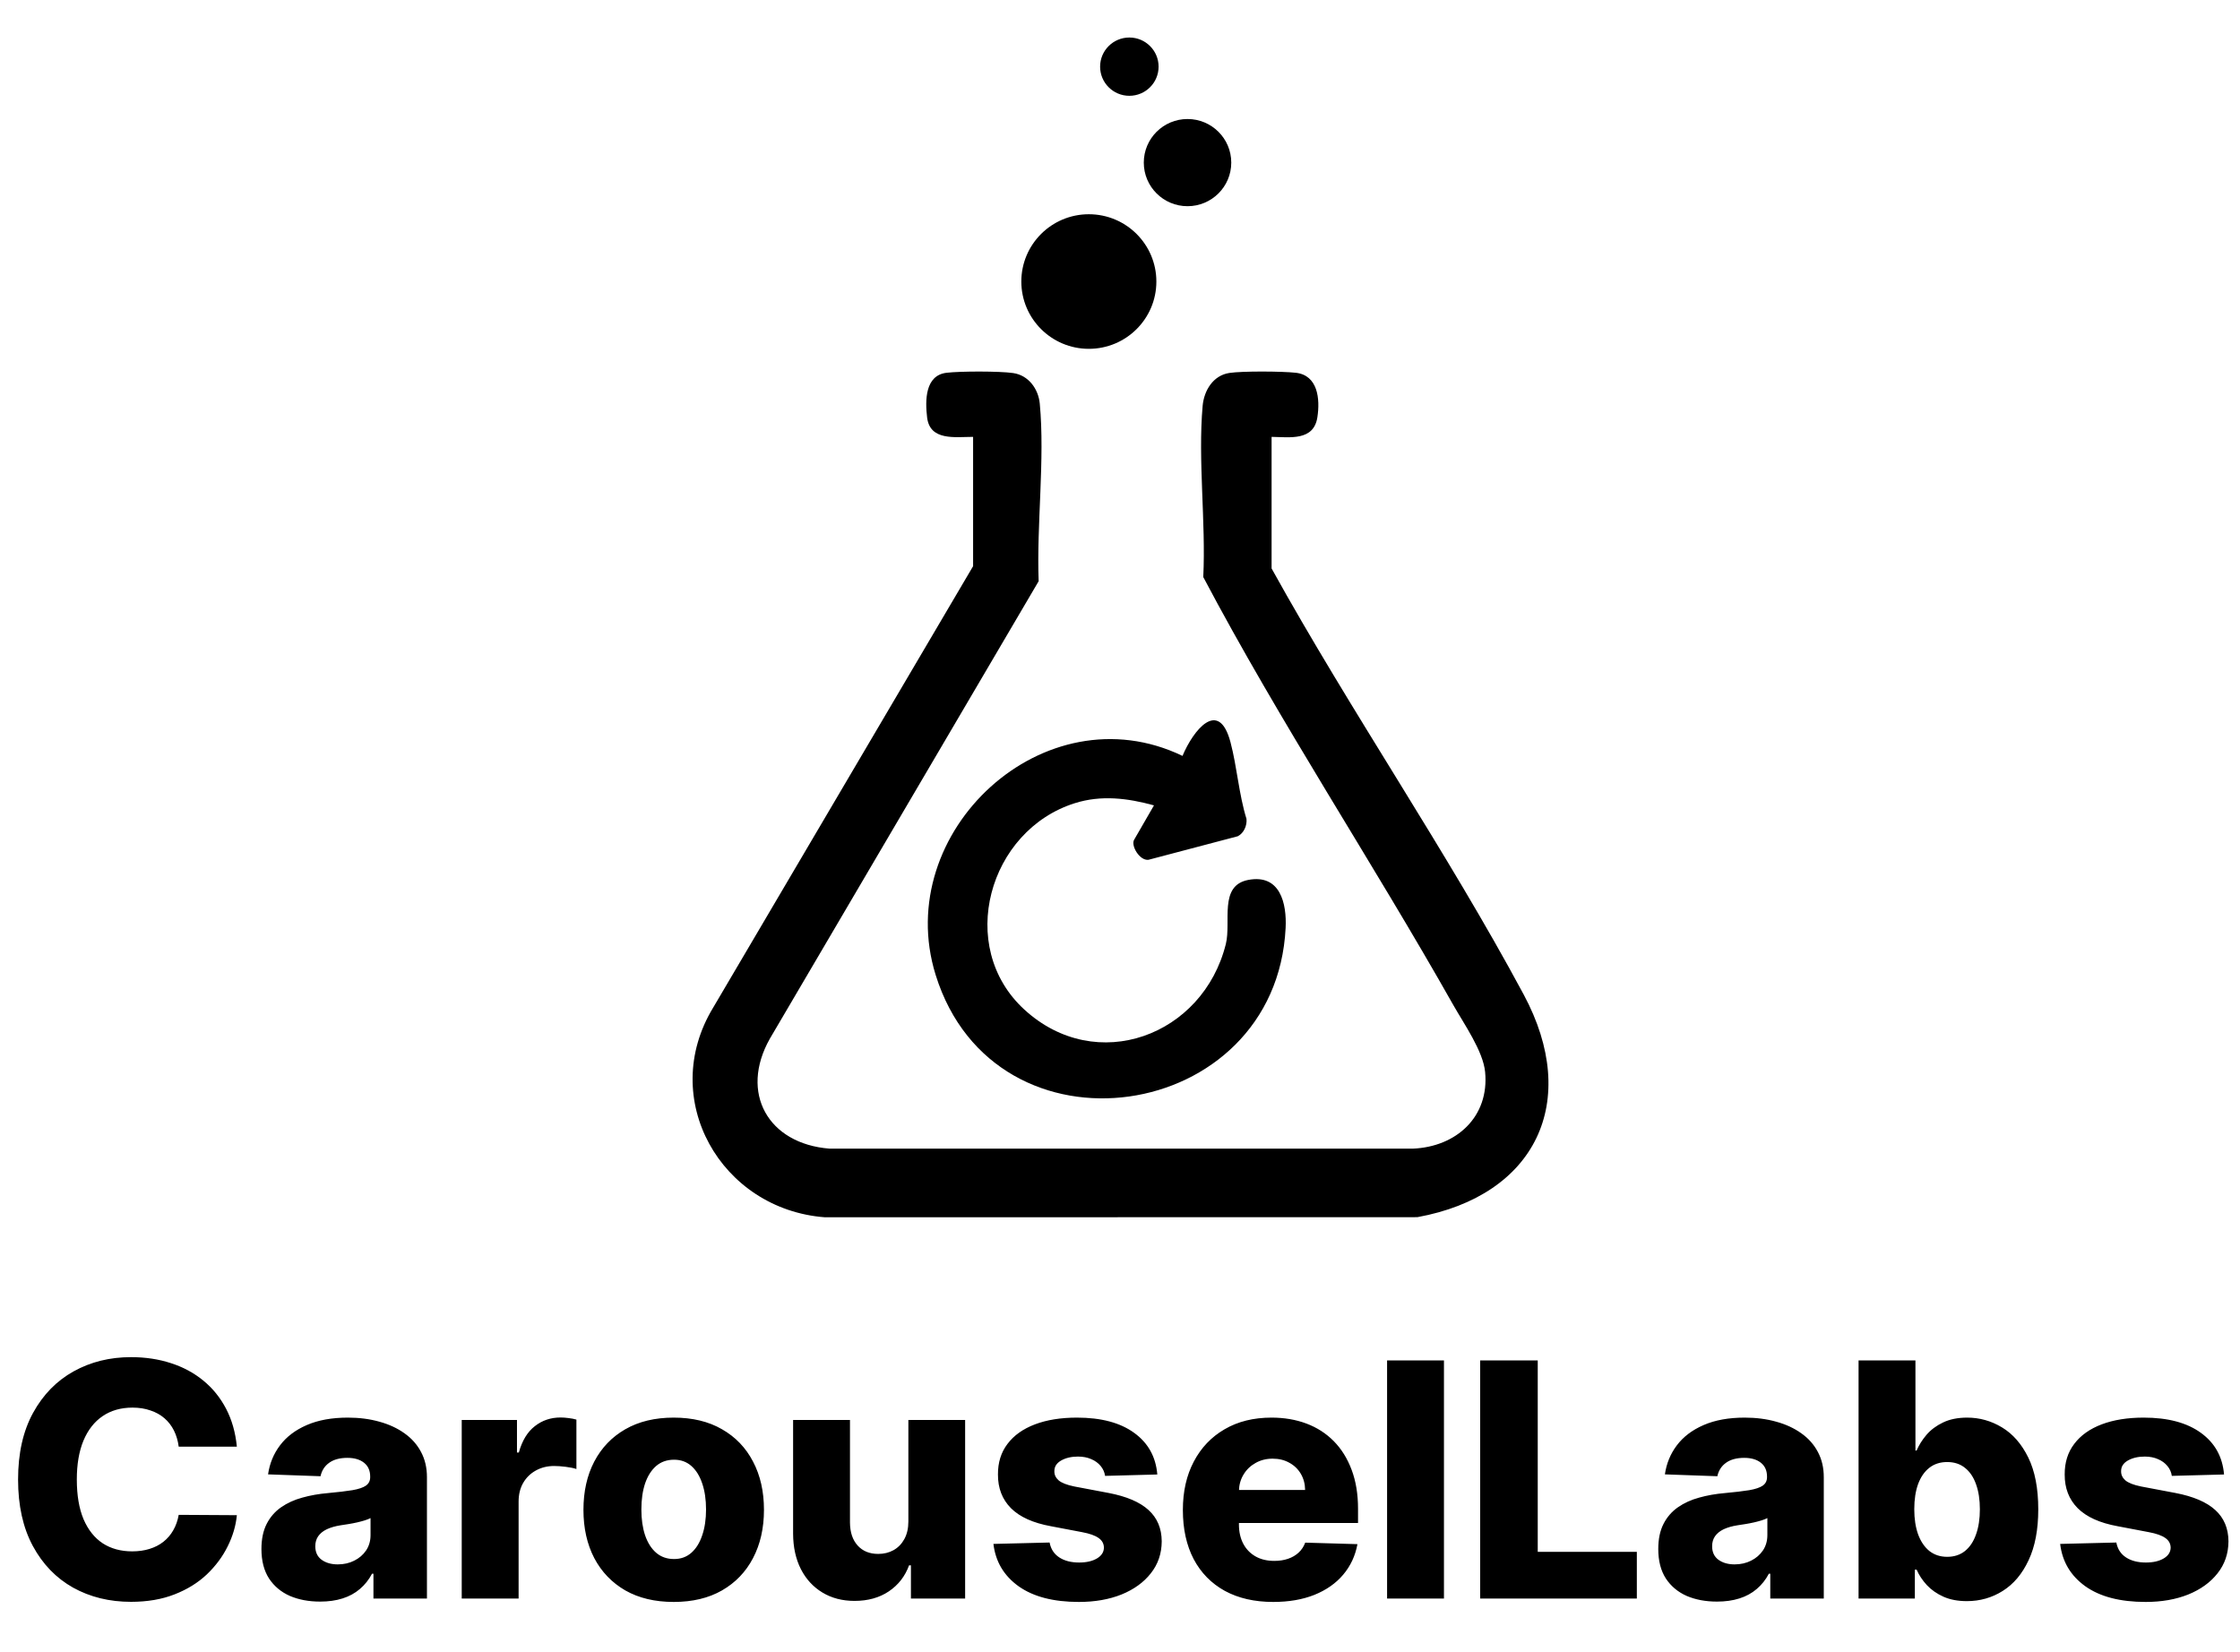 <svg width="793" height="585" viewBox="0 0 793 585" fill="none" xmlns="http://www.w3.org/2000/svg">
<path d="M83.854 512.223H63.266C62.991 510.109 62.428 508.201 61.577 506.499C60.726 504.797 59.601 503.342 58.201 502.135C56.801 500.927 55.14 500.007 53.218 499.376C51.324 498.717 49.224 498.387 46.918 498.387C42.828 498.387 39.3 499.389 36.336 501.393C33.398 503.397 31.134 506.293 29.542 510.082C27.977 513.87 27.195 518.454 27.195 523.835C27.195 529.435 27.991 534.129 29.583 537.917C31.202 541.678 33.467 544.519 36.377 546.441C39.314 548.335 42.787 549.282 46.795 549.282C49.046 549.282 51.091 548.994 52.93 548.417C54.797 547.841 56.43 547.004 57.83 545.906C59.258 544.78 60.424 543.421 61.33 541.829C62.264 540.21 62.909 538.384 63.266 536.353L83.854 536.476C83.497 540.21 82.413 543.888 80.601 547.512C78.817 551.135 76.36 554.443 73.23 557.435C70.101 560.4 66.285 562.761 61.783 564.518C57.309 566.275 52.175 567.153 46.383 567.153C38.752 567.153 31.916 565.478 25.877 562.129C19.865 558.753 15.116 553.839 11.63 547.388C8.143 540.937 6.4 533.086 6.4 523.835C6.4 514.556 8.171 506.691 11.712 500.24C15.253 493.789 20.043 488.889 26.083 485.54C32.122 482.191 38.889 480.517 46.383 480.517C51.489 480.517 56.211 481.23 60.548 482.658C64.885 484.058 68.701 486.117 71.995 488.834C75.289 491.525 77.966 494.833 80.025 498.758C82.083 502.684 83.36 507.172 83.854 512.223ZM113.347 567.071C109.312 567.071 105.729 566.398 102.6 565.053C99.498 563.68 97.041 561.622 95.229 558.876C93.445 556.104 92.553 552.631 92.553 548.459C92.553 544.945 93.17 541.98 94.406 539.564C95.641 537.149 97.343 535.186 99.511 533.676C101.68 532.166 104.178 531.027 107.006 530.258C109.833 529.462 112.853 528.927 116.065 528.653C119.661 528.323 122.557 527.98 124.753 527.623C126.949 527.239 128.541 526.703 129.53 526.017C130.545 525.303 131.053 524.301 131.053 523.011V522.805C131.053 520.692 130.326 519.058 128.871 517.905C127.416 516.752 125.453 516.176 122.982 516.176C120.32 516.176 118.178 516.752 116.559 517.905C114.939 519.058 113.91 520.65 113.471 522.682L94.9 522.023C95.449 518.18 96.862 514.748 99.141 511.729C101.447 508.682 104.604 506.293 108.612 504.564C112.647 502.807 117.492 501.929 123.147 501.929C127.182 501.929 130.902 502.409 134.306 503.37C137.71 504.303 140.675 505.676 143.2 507.488C145.726 509.272 147.675 511.468 149.047 514.076C150.447 516.684 151.147 519.662 151.147 523.011V566H132.206V557.188H131.712C130.586 559.329 129.145 561.141 127.388 562.623C125.659 564.106 123.614 565.218 121.253 565.959C118.92 566.7 116.284 567.071 113.347 567.071ZM119.565 553.894C121.733 553.894 123.682 553.455 125.412 552.576C127.169 551.698 128.569 550.49 129.612 548.953C130.655 547.388 131.177 545.576 131.177 543.517V537.506C130.6 537.808 129.9 538.082 129.077 538.329C128.28 538.576 127.402 538.809 126.441 539.029C125.48 539.249 124.492 539.441 123.477 539.606C122.461 539.77 121.486 539.921 120.553 540.059C118.659 540.36 117.039 540.827 115.694 541.459C114.376 542.09 113.361 542.913 112.647 543.929C111.961 544.917 111.618 546.098 111.618 547.47C111.618 549.557 112.359 551.149 113.841 552.247C115.351 553.345 117.259 553.894 119.565 553.894ZM163.459 566V502.752H183.018V514.282H183.677C184.83 510.109 186.711 507.007 189.318 504.976C191.926 502.917 194.96 501.887 198.419 501.887C199.352 501.887 200.313 501.956 201.301 502.093C202.289 502.203 203.209 502.382 204.06 502.629V520.129C203.099 519.799 201.836 519.539 200.272 519.347C198.734 519.154 197.362 519.058 196.154 519.058C193.766 519.058 191.611 519.594 189.689 520.664C187.795 521.707 186.299 523.176 185.201 525.07C184.13 526.937 183.595 529.133 183.595 531.658V566H163.459ZM238.504 567.194C231.861 567.194 226.151 565.835 221.375 563.118C216.626 560.372 212.961 556.557 210.38 551.67C207.827 546.757 206.551 541.06 206.551 534.582C206.551 528.076 207.827 522.38 210.38 517.494C212.961 512.58 216.626 508.764 221.375 506.046C226.151 503.301 231.861 501.929 238.504 501.929C245.148 501.929 250.844 503.301 255.593 506.046C260.369 508.764 264.034 512.58 266.587 517.494C269.167 522.38 270.458 528.076 270.458 534.582C270.458 541.06 269.167 546.757 266.587 551.67C264.034 556.557 260.369 560.372 255.593 563.118C250.844 565.835 245.148 567.194 238.504 567.194ZM238.628 552C241.044 552 243.089 551.259 244.763 549.776C246.438 548.294 247.714 546.235 248.593 543.6C249.499 540.964 249.951 537.917 249.951 534.458C249.951 530.945 249.499 527.87 248.593 525.235C247.714 522.599 246.438 520.541 244.763 519.058C243.089 517.576 241.044 516.835 238.628 516.835C236.13 516.835 234.016 517.576 232.287 519.058C230.585 520.541 229.281 522.599 228.375 525.235C227.496 527.87 227.057 530.945 227.057 534.458C227.057 537.917 227.496 540.964 228.375 543.6C229.281 546.235 230.585 548.294 232.287 549.776C234.016 551.259 236.13 552 238.628 552ZM321.579 538.7V502.752H341.673V566H322.485V554.223H321.826C320.426 558.094 318.038 561.169 314.661 563.447C311.312 565.698 307.263 566.824 302.514 566.824C298.204 566.824 294.416 565.835 291.149 563.859C287.882 561.882 285.343 559.123 283.531 555.582C281.72 552.014 280.8 547.841 280.772 543.064V502.752H300.908V539.111C300.935 542.543 301.841 545.247 303.626 547.223C305.41 549.2 307.839 550.188 310.914 550.188C312.918 550.188 314.716 549.749 316.308 548.87C317.928 547.964 319.204 546.661 320.138 544.959C321.098 543.229 321.579 541.143 321.579 538.7ZM409.708 522.064L391.219 522.558C391.027 521.241 390.506 520.074 389.655 519.058C388.804 518.015 387.692 517.205 386.319 516.629C384.974 516.025 383.409 515.723 381.625 515.723C379.292 515.723 377.302 516.19 375.654 517.123C374.035 518.056 373.239 519.319 373.266 520.911C373.239 522.147 373.733 523.217 374.749 524.123C375.792 525.029 377.645 525.756 380.307 526.305L392.496 528.611C398.81 529.819 403.504 531.823 406.578 534.623C409.68 537.423 411.245 541.129 411.272 545.741C411.245 550.078 409.955 553.853 407.402 557.065C404.876 560.276 401.417 562.774 397.025 564.559C392.633 566.316 387.609 567.194 381.955 567.194C372.923 567.194 365.799 565.341 360.584 561.635C355.395 557.902 352.431 552.906 351.689 546.647L371.578 546.153C372.017 548.459 373.156 550.216 374.996 551.423C376.835 552.631 379.182 553.235 382.037 553.235C384.617 553.235 386.717 552.755 388.337 551.794C389.957 550.833 390.78 549.557 390.808 547.964C390.78 546.537 390.149 545.398 388.913 544.547C387.678 543.668 385.743 542.982 383.107 542.488L372.072 540.388C365.731 539.235 361.009 537.108 357.907 534.006C354.805 530.876 353.268 526.896 353.295 522.064C353.268 517.837 354.393 514.227 356.672 511.235C358.95 508.215 362.19 505.909 366.39 504.317C370.59 502.725 375.545 501.929 381.255 501.929C389.819 501.929 396.572 503.727 401.514 507.323C406.455 510.892 409.186 515.805 409.708 522.064ZM450.751 567.194C444.135 567.194 438.425 565.89 433.621 563.282C428.845 560.647 425.166 556.9 422.586 552.041C420.033 547.155 418.756 541.349 418.756 534.623C418.756 528.09 420.047 522.38 422.627 517.494C425.207 512.58 428.845 508.764 433.539 506.046C438.233 503.301 443.765 501.929 450.133 501.929C454.635 501.929 458.753 502.629 462.486 504.029C466.22 505.429 469.445 507.501 472.163 510.246C474.881 512.992 476.994 516.382 478.504 520.417C480.014 524.425 480.769 529.023 480.769 534.211V539.235H425.798V527.541H462.033C462.006 525.4 461.498 523.492 460.51 521.817C459.522 520.143 458.163 518.839 456.433 517.905C454.731 516.945 452.769 516.464 450.545 516.464C448.294 516.464 446.276 516.972 444.492 517.988C442.708 518.976 441.294 520.335 440.251 522.064C439.208 523.766 438.659 525.701 438.604 527.87V539.77C438.604 542.351 439.112 544.615 440.127 546.564C441.143 548.486 442.584 549.982 444.451 551.053C446.317 552.123 448.541 552.659 451.121 552.659C452.906 552.659 454.525 552.412 455.98 551.917C457.435 551.423 458.684 550.696 459.727 549.735C460.771 548.774 461.553 547.594 462.075 546.194L480.563 546.729C479.794 550.874 478.106 554.484 475.498 557.559C472.918 560.606 469.528 562.98 465.328 564.682C461.127 566.357 456.269 567.194 450.751 567.194ZM511.188 481.67V566H491.053V481.67H511.188ZM524.005 566V481.67H544.387V549.447H579.47V566H524.005ZM607.851 567.071C603.816 567.071 600.233 566.398 597.104 565.053C594.002 563.68 591.545 561.622 589.733 558.876C587.949 556.104 587.057 552.631 587.057 548.459C587.057 544.945 587.675 541.98 588.91 539.564C590.145 537.149 591.847 535.186 594.016 533.676C596.184 532.166 598.682 531.027 601.51 530.258C604.337 529.462 607.357 528.927 610.569 528.653C614.165 528.323 617.061 527.98 619.257 527.623C621.453 527.239 623.046 526.703 624.034 526.017C625.049 525.303 625.557 524.301 625.557 523.011V522.805C625.557 520.692 624.83 519.058 623.375 517.905C621.92 516.752 619.957 516.176 617.487 516.176C614.824 516.176 612.683 516.752 611.063 517.905C609.443 519.058 608.414 520.65 607.975 522.682L589.404 522.023C589.953 518.18 591.367 514.748 593.645 511.729C595.951 508.682 599.108 506.293 603.116 504.564C607.151 502.807 611.996 501.929 617.651 501.929C621.687 501.929 625.406 502.409 628.81 503.37C632.214 504.303 635.179 505.676 637.704 507.488C640.23 509.272 642.179 511.468 643.552 514.076C644.952 516.684 645.652 519.662 645.652 523.011V566H626.71V557.188H626.216C625.091 559.329 623.649 561.141 621.893 562.623C620.163 564.106 618.118 565.218 615.757 565.959C613.424 566.7 610.788 567.071 607.851 567.071ZM614.069 553.894C616.238 553.894 618.187 553.455 619.916 552.576C621.673 551.698 623.073 550.49 624.116 548.953C625.159 547.388 625.681 545.576 625.681 543.517V537.506C625.104 537.808 624.404 538.082 623.581 538.329C622.785 538.576 621.906 538.809 620.945 539.029C619.985 539.249 618.996 539.441 617.981 539.606C616.965 539.77 615.991 539.921 615.057 540.059C613.163 540.36 611.543 540.827 610.198 541.459C608.881 542.09 607.865 542.913 607.151 543.929C606.465 544.917 606.122 546.098 606.122 547.47C606.122 549.557 606.863 551.149 608.345 552.247C609.855 553.345 611.763 553.894 614.069 553.894ZM657.964 566V481.67H678.099V513.582H678.511C679.334 511.66 680.501 509.807 682.011 508.023C683.548 506.239 685.497 504.784 687.858 503.658C690.246 502.505 693.101 501.929 696.423 501.929C700.815 501.929 704.919 503.082 708.735 505.388C712.578 507.693 715.68 511.248 718.041 516.052C720.402 520.856 721.582 526.978 721.582 534.417C721.582 541.582 720.443 547.58 718.164 552.412C715.913 557.243 712.866 560.867 709.023 563.282C705.207 565.698 700.966 566.906 696.299 566.906C693.115 566.906 690.356 566.384 688.023 565.341C685.689 564.298 683.727 562.925 682.134 561.223C680.57 559.521 679.362 557.696 678.511 555.747H677.893V566H657.964ZM677.687 534.376C677.687 537.78 678.14 540.745 679.046 543.27C679.98 545.796 681.311 547.759 683.04 549.159C684.797 550.531 686.897 551.217 689.34 551.217C691.811 551.217 693.911 550.531 695.641 549.159C697.37 547.759 698.674 545.796 699.552 543.27C700.458 540.745 700.911 537.78 700.911 534.376C700.911 530.972 700.458 528.021 699.552 525.523C698.674 523.025 697.37 521.09 695.641 519.717C693.939 518.345 691.839 517.658 689.34 517.658C686.87 517.658 684.77 518.331 683.04 519.676C681.311 521.021 679.98 522.943 679.046 525.441C678.14 527.939 677.687 530.917 677.687 534.376ZM787.352 522.064L768.863 522.558C768.671 521.241 768.15 520.074 767.299 519.058C766.448 518.015 765.336 517.205 763.963 516.629C762.618 516.025 761.053 515.723 759.269 515.723C756.936 515.723 754.946 516.19 753.298 517.123C751.679 518.056 750.883 519.319 750.91 520.911C750.883 522.147 751.377 523.217 752.393 524.123C753.436 525.029 755.289 525.756 757.951 526.305L770.14 528.611C776.454 529.819 781.148 531.823 784.222 534.623C787.324 537.423 788.889 541.129 788.917 545.741C788.889 550.078 787.599 553.853 785.046 557.065C782.52 560.276 779.062 562.774 774.669 564.559C770.277 566.316 765.254 567.194 759.599 567.194C750.567 567.194 743.443 565.341 738.228 561.635C733.039 557.902 730.075 552.906 729.333 546.647L749.222 546.153C749.661 548.459 750.8 550.216 752.64 551.423C754.479 552.631 756.826 553.235 759.681 553.235C762.261 553.235 764.361 552.755 765.981 551.794C767.601 550.833 768.424 549.557 768.452 547.964C768.424 546.537 767.793 545.398 766.557 544.547C765.322 543.668 763.387 542.982 760.752 542.488L749.716 540.388C743.375 539.235 738.653 537.108 735.551 534.006C732.449 530.876 730.912 526.896 730.939 522.064C730.912 517.837 732.037 514.227 734.316 511.235C736.594 508.215 739.834 505.909 744.034 504.317C748.234 502.725 753.189 501.929 758.899 501.929C767.463 501.929 774.216 503.727 779.158 507.323C784.099 510.892 786.83 515.805 787.352 522.064Z" fill="black"/>
<g clip-path="url(#clip0_121_208)">
<path d="M344.495 154.679C338.147 154.679 329.221 156.176 328.215 147.815C327.492 141.784 327.464 132.872 335.129 131.983C340.032 131.404 353.818 131.389 358.649 132.081C364.104 132.858 367.604 137.674 368.1 142.914C369.956 162.672 366.938 185.708 367.703 205.777L272.546 367.757C261.721 386.922 271.894 405 293.671 406.694H500.196C515.583 406.045 527.301 395.424 525.756 379.535C525.034 372.107 518.289 362.559 514.521 355.893C485.772 304.979 453.283 255.985 425.98 204.322C426.929 184.818 424.053 162.941 425.753 143.719C426.235 138.324 429.423 132.943 435.189 132.053C439.78 131.347 453.935 131.446 458.724 131.983C466.559 132.858 467.381 141.219 466.375 147.744C465.071 156.204 456.641 154.778 450.166 154.679V201.271C478.263 252.016 512.041 301.151 539.415 352.136C559.747 389.972 543.708 423.303 501.769 430.958L292.042 431.001C255.231 428.218 232.788 389.083 252.511 356.698L344.495 200.466V154.693V154.679Z" fill="black"/>
<path d="M408.515 285.151C399.195 282.591 389.888 281.425 380.51 284.377C349.954 294.003 338.376 335.167 362.601 357.421C388.167 380.923 425.952 366.713 433.983 334.184C435.914 326.362 431.419 313.574 441.858 311.561C453.241 309.359 455.565 319.898 455.133 328.553C451.698 397.951 352.234 412.754 331.225 345.144C315.514 294.569 369.713 244.108 418.627 267.636C422.37 258.659 431.465 247.014 435.635 262.859C437.917 271.516 438.588 281.264 441.277 289.927C441.517 292.316 440.339 294.979 438.213 296.083L406.584 304.421C403.471 304.825 400.286 299.432 401.494 297.34L408.534 285.146L408.515 285.151Z" fill="black"/>
<path d="M385.471 123.508C398.672 123.508 409.374 112.841 409.374 99.682C409.374 86.524 398.672 75.856 385.471 75.856C372.27 75.856 361.568 86.524 361.568 99.682C361.568 112.841 372.27 123.508 385.471 123.508Z" fill="black"/>
<path d="M420.405 73.008C428.957 73.008 435.889 66.098 435.889 57.574C435.889 49.05 428.957 42.141 420.405 42.141C411.854 42.141 404.922 49.05 404.922 57.574C404.922 66.098 411.854 73.008 420.405 73.008Z" fill="black"/>
<path d="M399.81 33.92C405.527 33.92 410.162 29.3 410.162 23.601C410.162 17.903 405.527 13.283 399.81 13.283C394.094 13.283 389.459 17.903 389.459 23.601C389.459 29.3 394.094 33.92 399.81 33.92Z" fill="black"/>
</g>
<defs>
<clipPath id="clip0_121_208">
<rect width="303" height="431" fill="white" transform="translate(245.186)"/>
</clipPath>
</defs>
</svg>

